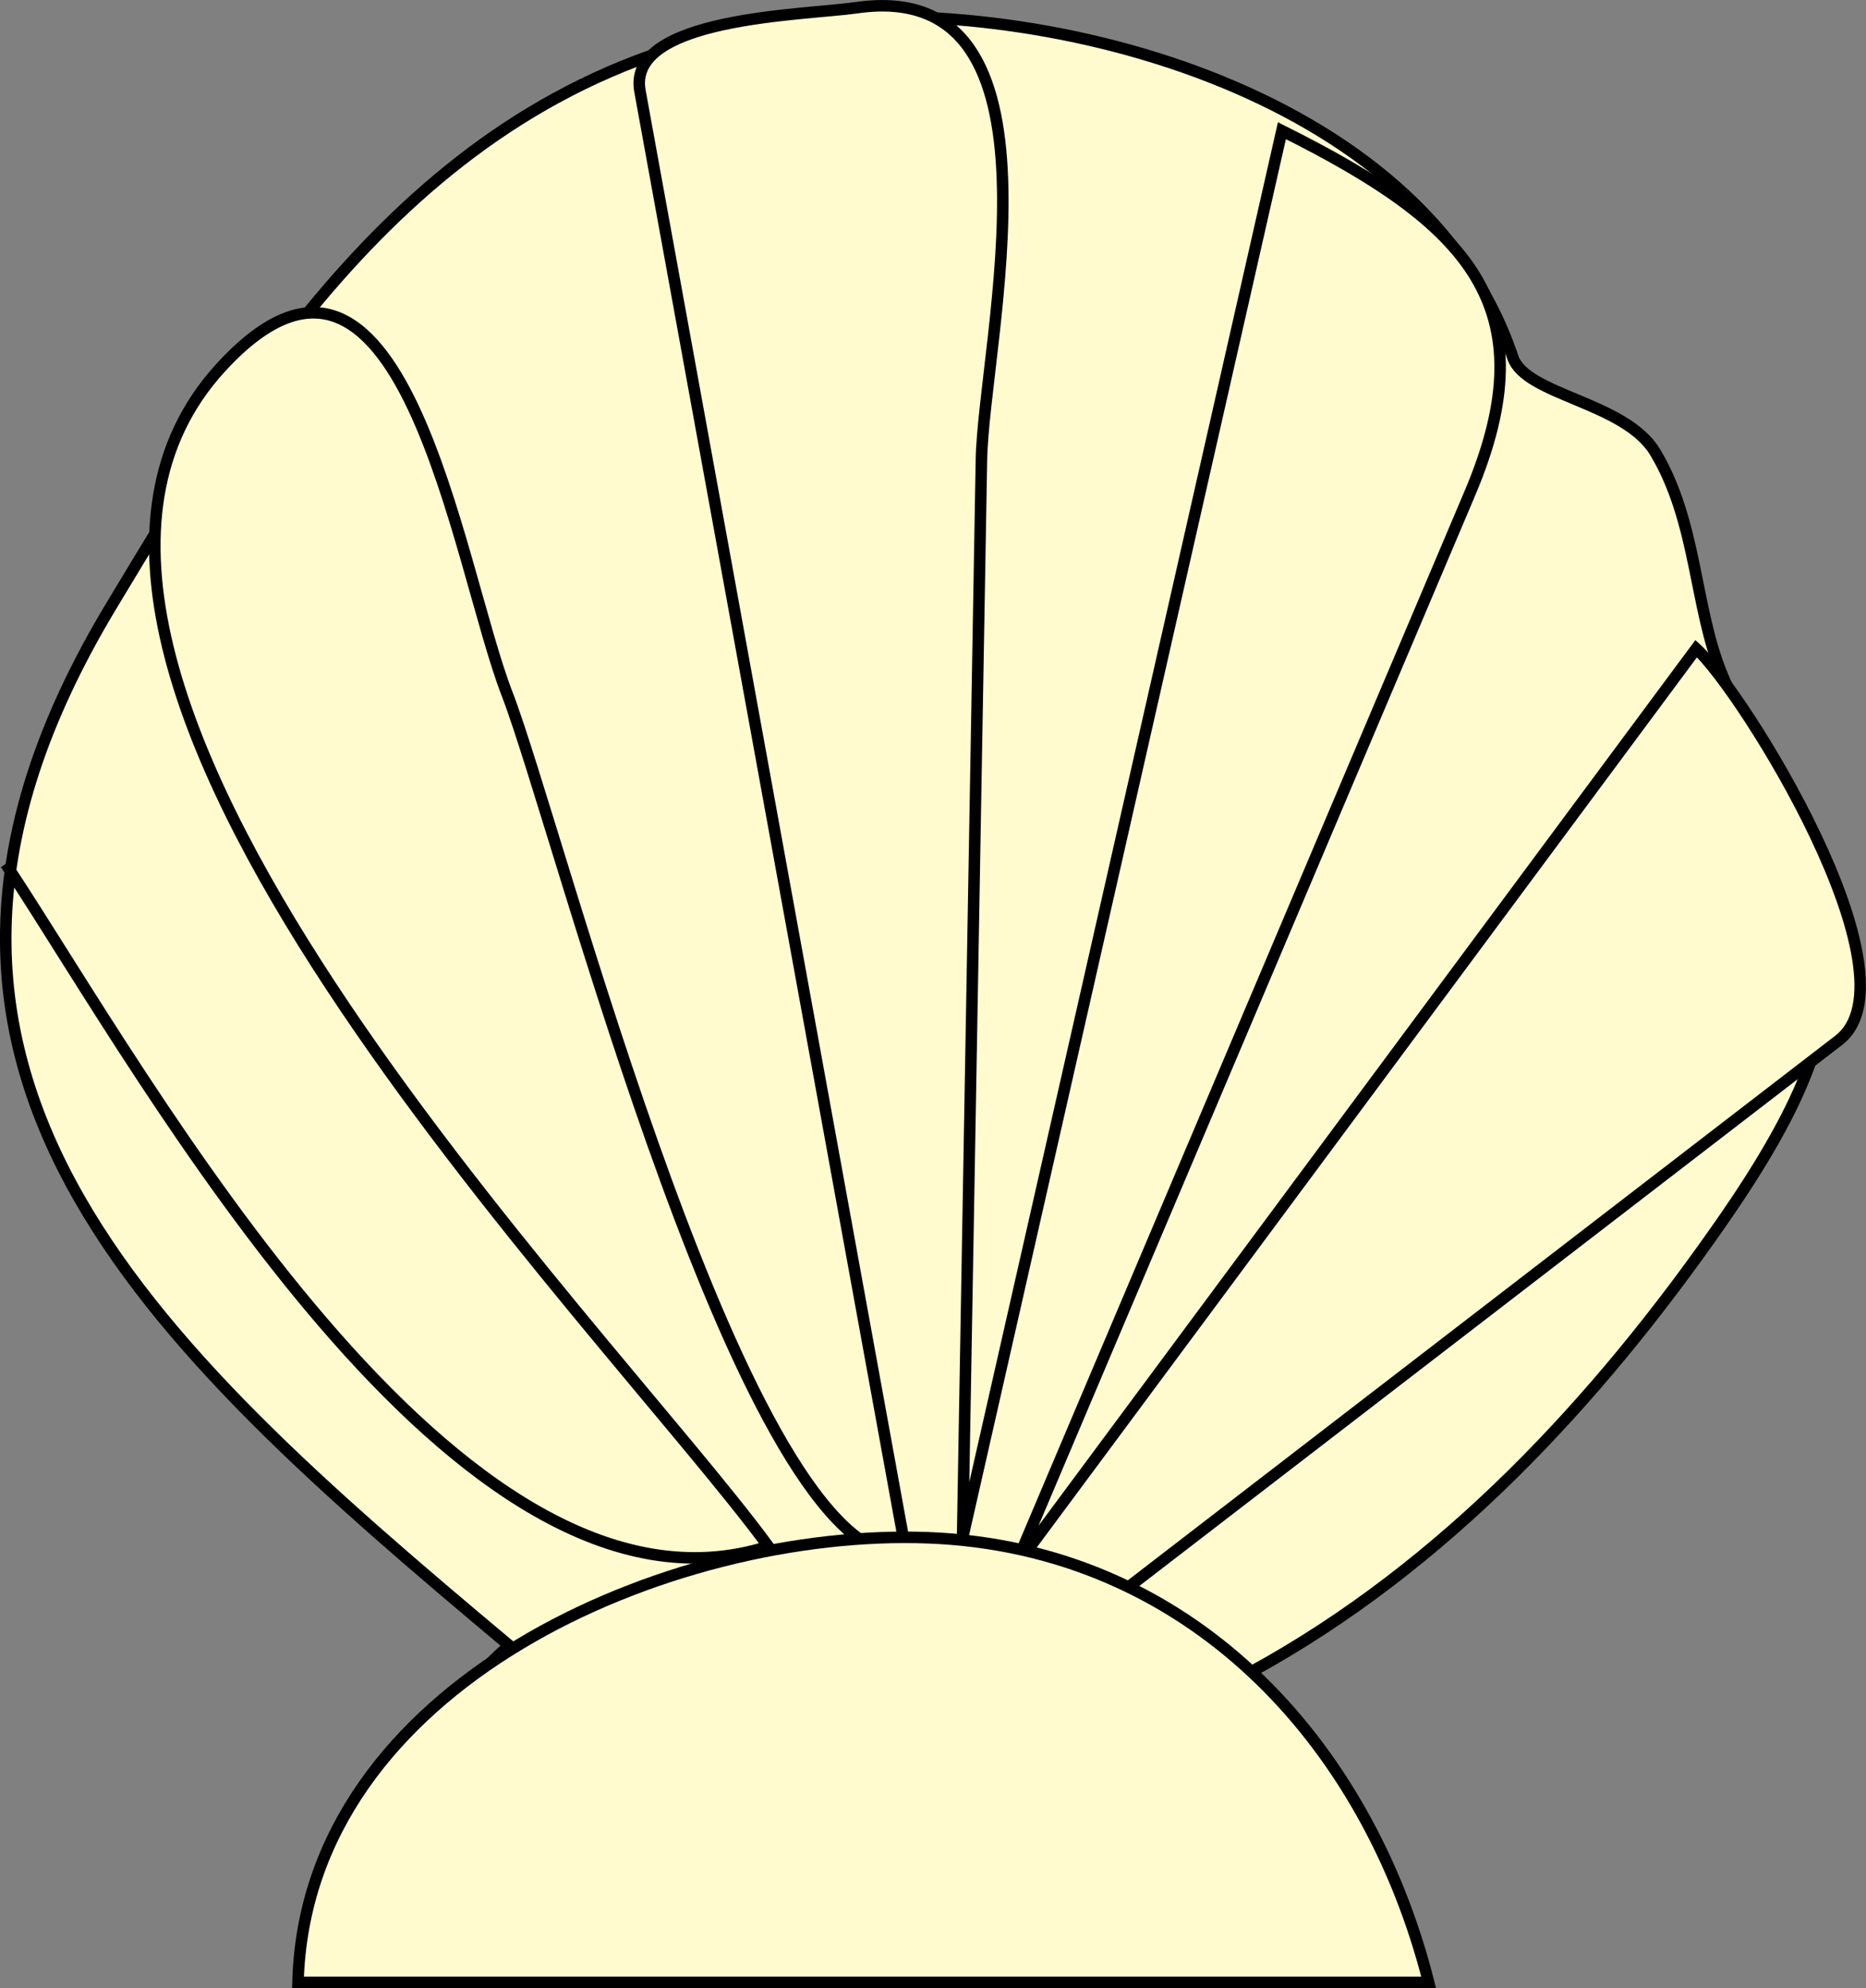 <svg xmlns="http://www.w3.org/2000/svg" xmlns:xlink="http://www.w3.org/1999/xlink" version="1.1" id="Layer_1" x="0px" y="0px" enable-background="new 0 0 822.05 841.89" xml:space="preserve" viewBox="253.21 248.44 324.3 345.46">
<rect x="253.21" y="248.44" width="324.3" height="345.46" fill="#808080" stroke="none"/>
<path fill-rule="evenodd" clip-rule="evenodd" fill="#FFFBCE" stroke="#000000" stroke-width="2" stroke-linecap="square" stroke-miterlimit="10" d="  M492.5,592.9c-58.575,0-117.151,0-175.727,0c-27.704,0,16.379-51.831,24.977-58.5c-63.448-53.115-116.82-101.3-69.375-180.375  c26.674-44.456,57.11-93.54,117.75-101.625c43.245-5.766,110.45,11.475,126,58.125c2.214,6.64,19.492,7.737,24.75,16.5  c7.278,12.131,6.789,26.988,11.625,38.625c17.699,42.585,29.964,51.989-0.111,95.223c-21.612,31.067-48.168,59.715-81.639,78.027  C481.396,554.563,495.204,573.16,492.5,592.9z"/>
<line fill="none" stroke="#000000" stroke-width="2" stroke-linecap="square" stroke-miterlimit="10" x1="341.75" y1="534.4" x2="341.75" y2="534.4"/>
<path fill-rule="evenodd" clip-rule="evenodd" fill="#FFFBCE" d="M254.75,399.4c23.796,36.088,77.884,134.971,132,117.75  c-28.509-38.876-142.661-152.79-95.25-204.75c31.676-34.715,41.111,34.089,49.828,56.581  c9.054,23.363,41.357,151.931,69.422,149.669c-10.457-57.43-20.914-114.859-31.37-172.288c-4.983-27.369-9.967-54.737-14.95-82.106  c-2.339-12.844,28.44-13.159,37.695-14.481c38.22-5.46,22.01,58.098,21.65,78.609c-1.092,62.422-2.184,124.844-3.275,187.266  c18.5-81.5,37-163,55.5-244.5c32.223,16.087,46.481,30.409,32.661,63.012C482.273,396.408,455.887,458.654,429.5,520.9  c39.5-53.25,79-106.5,118.5-159.75c8.009,7.225,39.129,57.01,24.765,68.065C528.51,463.277,484.255,497.338,440,531.4  c13.397-2.016,27.008,2.449,35.25,13.5C401.75,496.4,328.25,447.9,254.75,399.4z"/>
<path fill="none" stroke="#000000" stroke-width="2" stroke-linecap="square" stroke-miterlimit="10" d="M254.75,399.4  c23.796,36.088,77.884,134.971,132,117.75c-28.509-38.876-142.661-152.79-95.25-204.75c31.676-34.715,41.111,34.089,49.828,56.581  c9.054,23.363,41.357,151.931,69.422,149.669c-10.457-57.43-20.914-114.859-31.37-172.288c-4.983-27.369-9.967-54.737-14.95-82.106  c-2.339-12.844,28.44-13.159,37.695-14.481c38.22-5.46,22.01,58.098,21.65,78.609c-1.092,62.422-2.184,124.844-3.275,187.266  c18.5-81.5,37-163,55.5-244.5c32.223,16.087,46.481,30.409,32.661,63.012C482.273,396.408,455.887,458.654,429.5,520.9  c39.5-53.25,79-106.5,118.5-159.75c8.009,7.225,39.129,57.01,24.765,68.065C528.51,463.277,484.255,497.338,440,531.4  c13.397-2.016,27.008,2.449,35.25,13.5"/>
<path fill-rule="evenodd" clip-rule="evenodd" fill="#FFFBCE" stroke="#000000" stroke-width="2" stroke-linecap="square" stroke-miterlimit="10" d="  M305,592.9c65.5,0,131,0,196.5,0c-10.714-42.312-42.015-75.543-87-77.25C369.995,513.961,306.376,540.836,305,592.9z"/>
</svg>
